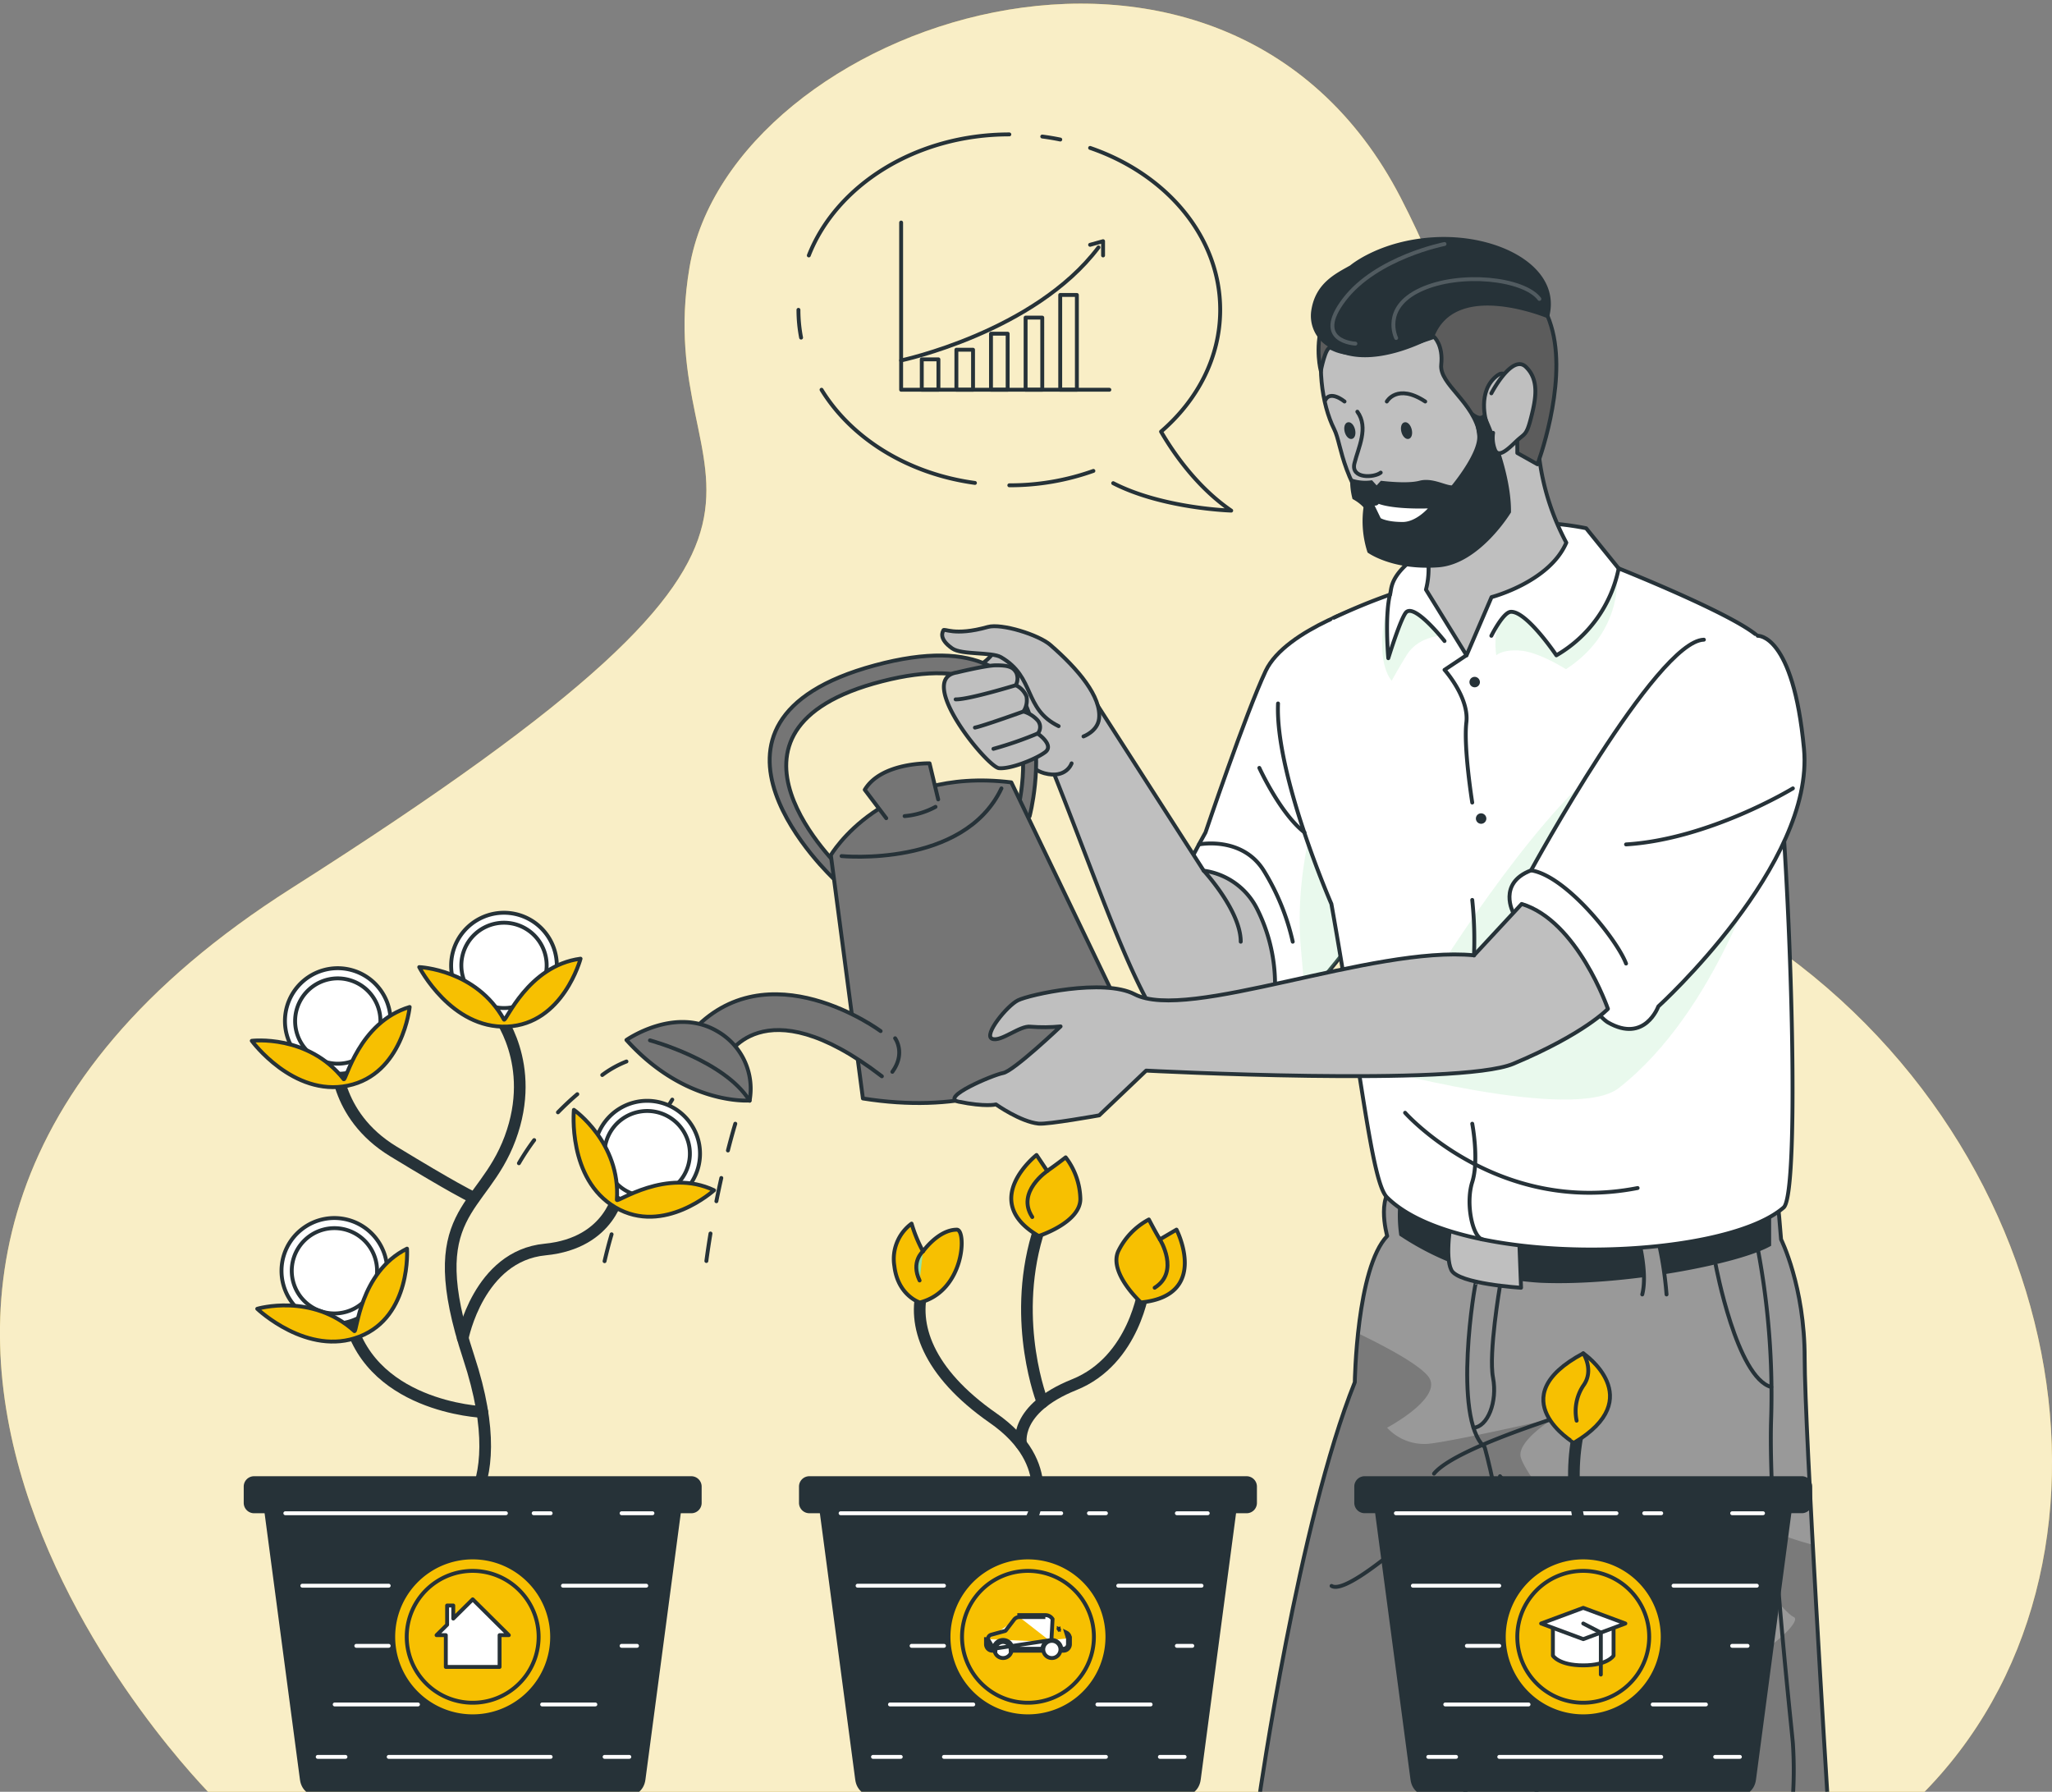 <svg width="528" height="461" fill="none" xmlns="http://www.w3.org/2000/svg"><rect width="100%" height="100%" fill="#808080" stroke="none"/><path d="M54.664 462.155s-135.628-134.498 20.349-233.63c155.977-99.133 91.776-96.883 102.397-159.686C188.031 6.036 314.825-37.507 360.439 50.924c45.614 88.431 1.845 133.82 87.43 186.885 85.585 53.066 105.291 165.757 46.162 224.358l-439.367-.012z" fill="#EBC53F"/><path opacity=".7" d="M54.664 462.155s-135.628-134.498 20.349-233.63c155.977-99.133 91.776-96.883 102.397-159.686C188.031 6.036 314.825-37.507 360.439 50.924c45.614 88.431 1.845 133.82 87.43 186.885 85.585 53.066 105.291 165.757 46.162 224.358l-439.367-.012z" fill="#fff"/><path d="M285.45 100.276h-53.58V57.257" stroke="#263238" stroke-linecap="round" stroke-linejoin="round"/><path d="M241.467 92.456h-4.287v7.82h4.287v-7.82zm8.906-2.476h-4.286v10.296h4.286V89.98zm8.906-4.13h-4.286v14.426h4.286V85.849zm8.906-4.131h-4.286v18.557h4.286V81.719zm8.907-5.833h-4.287v24.39h4.287v-24.39zM231.87 92.73s34.351-7.285 50.782-29.08" stroke="#263238" stroke-linecap="round" stroke-linejoin="round"/><path d="M280.497 62.983l3.334-.929v3.666m-11.014-29.818a64.82 64.82 0 00-4.632-.774" stroke="#263238" stroke-linecap="round" stroke-linejoin="round"/><path d="M286.438 124.31c12.728 6.547 30.362 7.058 30.362 7.058-8.882-6.082-14.966-15.01-18.05-20.319 9.418-8.118 15.216-19.153 15.216-31.33 0-18.808-13.811-34.925-33.469-41.662m-20.789 86.8a63.737 63.737 0 0021.634-3.702m-69.951-20.879c7.691 12.547 22.217 21.629 39.47 23.974m-45.412-44.531a37.217 37.217 0 00.679 7.142m53.58-52.281c-24.087 0-44.519 13.095-51.592 31.14" stroke="#263238" stroke-linecap="round" stroke-linejoin="round"/><path d="M353.699 154.938s-22.873 6.737-28.028 17.688c-5.156 10.951-15.479 41.543-15.479 41.543s-9.668 17.07-9.668 22.224c0 5.155 14.288 24.272 20.741 29.426 6.454 5.154 30.541-28.783 30.541-28.783l1.893-82.098z" fill="#fff" stroke="#263238" stroke-linecap="round" stroke-linejoin="round"/><path d="M457.096 307.16c.298.262 1.191 11.713 1.191 11.713s6.072 12.058 6.072 30.509c0 18.45 5.882 112.952 5.882 112.952H324.04s10.156-70.849 24.563-106.703c0 0 .44-29.425 8.335-37.627 0 0-3.43-12.07 3.572-13.558 7.001-1.488 96.586 2.714 96.586 2.714z" fill="#999"/><path opacity=".2" d="M470.193 462.334H324.04s10.156-70.849 24.563-106.703c0 0 .083-5.595.833-12.594 6.728 3.238 15.598 7.904 18.075 11.106 4.155 5.357-10.597 13.177-10.597 13.177a13.018 13.018 0 0010.597 4.143c6.536-.655 32.255-6.523 32.255-6.523s-9.609 5.868-8.442 10.034c1.167 4.167 11.728 17.737 17.467 21.07 5.739 3.333-11.669-3.333-11.669-3.333s19.789 31.972 31.696 38.365c11.907 6.392 36.232-13.392 32.743-15.034-3.488-1.643-17.634-20.891-15.062-24.129 1.477-1.869 10.228 3.047 19.872 5.499 1.691 31.116 3.822 64.922 3.822 64.922z" fill="#000"/><path d="M457.096 307.16c.298.262 1.191 11.713 1.191 11.713s6.072 12.058 6.072 30.509c0 18.45 5.882 112.952 5.882 112.952H324.04s10.156-70.849 24.563-106.703c0 0 .44-29.425 8.335-37.627 0 0-3.43-12.07 3.572-13.558 7.001-1.488 96.586 2.714 96.586 2.714z" stroke="#263238" stroke-linecap="round" stroke-linejoin="round"/><path d="M360.057 307.588a34.964 34.964 0 000 10.285 72.814 72.814 0 0036.434 12.165c21.027.893 50.997-4.761 59.236-9.522v-11.285l-95.67-1.643z" fill="#263238"/><path d="M373.452 313.754s-1.786 9.44 0 13.011c1.786 3.571 17.931 4.547 17.931 4.547l-.512-13.439-17.419-4.119z" fill="#BFBFBF" stroke="#263238" stroke-linecap="round" stroke-linejoin="round"/><path d="M428.818 333.038a94.43 94.43 0 00-2.453-15.213l-4.989.131s2.679 9.202 1.191 15.082" fill="#999"/><path d="M428.818 333.038a94.43 94.43 0 00-2.453-15.213l-4.989.131s2.679 9.202 1.191 15.082" stroke="#263238" stroke-linecap="round" stroke-linejoin="round"/><path opacity=".2" d="M352.437 209.61l-.619 27.379a221.883 221.883 0 01-15.979 19.867c-.298-3.571-.655-7.797-1.084-12.606-1.988-22.224 5.561-40.079 5.108-41.401l12.574 6.761z" fill="#92E3A9"/><path d="M343.209 158.937a156.086 156.086 0 0114.443-5.952c.619-1.619-.857-6.451 14.038-14.177 14.895-7.725 36.446-2.892 36.446-2.892l8.335 10.308s28.992 11.535 35.72 17.355c6.727 5.821 12.371 142.188 6.763 147.08-15.967 13.916-83.716 15.82-102.088-2.63-3.977-3.976-6.656-32.759-14.288-75.469 0 0-14.514-33.33-13.728-51.566" fill="#fff"/><path d="M343.209 158.937a156.086 156.086 0 0114.443-5.952c.619-1.619-.857-6.451 14.038-14.177 14.895-7.725 36.446-2.892 36.446-2.892l8.335 10.308s28.992 11.535 35.72 17.355c6.727 5.821 12.371 142.188 6.763 147.08-15.967 13.916-83.716 15.82-102.088-2.63-3.977-3.976-6.656-32.759-14.288-75.469 0 0-14.514-33.33-13.728-51.566" stroke="#263238" stroke-linecap="round" stroke-linejoin="round"/><path opacity=".2" d="M416.03 148.367s1.596 14.284-13.097 23.807c0 0-6.763-4.321-11.526-4.762-4.762-.44-6.394 1.191-6.394 1.191s-1-5.595 1.286-9.273 6.751-.845 14.122 9.273c.047 0 12.49-6.107 15.609-20.236zm-45.424 15.212s-5.786.262-8.692 5.024c-2.905 4.761-3.798 6.547-3.798 6.547s-4.655-4.619-1.19-18.903a45.413 45.413 0 00.559 12.356s3.001-11.047 4.453-11.19c1.453-.142 4.346.715 8.668 6.166z" fill="#92E3A9"/><path d="M361.962 131.964a21.31 21.31 0 014.953 19.736l10.442 16.903 6.43-14.975s14.895-3.869 19.241-14.01a63.25 63.25 0 01-6.882-38.425c2.881-22.426-34.184 30.771-34.184 30.771z" fill="#BFBFBF" stroke="#263238" stroke-linecap="round" stroke-linejoin="round"/><path d="M397.063 111.632c4.608-34.377-5.691-48.09-32.731-46.162-27.04 1.929-27.481 32.14-21.028 44.96 2.167 4.309 1.465 13.737 14.908 28.807 5.155 5.785 18.693 1.428 28.385-8.119" fill="#BFBFBF"/><path d="M397.063 111.632c4.608-34.377-5.691-48.09-32.731-46.162-27.04 1.929-27.481 32.14-21.028 44.96 2.167 4.309 1.465 13.737 14.908 28.807 5.155 5.785 18.693 1.428 28.385-8.119M356.842 103.3s2.655-4.761 9.883 0m-20.765 0s-3.93-3.25-5.096 0" stroke="#263238" stroke-linecap="round" stroke-linejoin="round"/><path d="M363.236 110.442c.31 1.19 0 2.285-.762 2.476-.762.19-1.572-.607-1.881-1.786-.31-1.178 0-2.285.774-2.476.774-.19 1.56.596 1.869 1.786zm-14.586 0c.31 1.19 0 2.285-.762 2.476-.762.19-1.571-.607-1.881-1.786-.309-1.178 0-2.285.774-2.476.774-.19 1.56.596 1.869 1.786z" fill="#263238"/><path d="M349.258 105.919c2.988 4.106.226 9.284-.75 13.296-.977 4.011 5.072 3.738 6.763 2.381" stroke="#263238" stroke-linecap="round" stroke-linejoin="round"/><path d="M382.442 108.561s-2.537-8.035 2.905-12.01c5.441-3.976 5.072 19.998 5.072 19.998l5.191 2.904s7.49-19.808 3.87-34.294c-3.62-14.487-18.277-24.783-38.566-19.308-27.171 7.333-21.051 29.569-21.051 29.569s1.191-6.285 2.477-5.952c1.286.333 5.596 4.464 26.659-2.785 0 0 2.381 2.059 1.845 7.142-.535 5.082 8.502 9.606 9.907 18.069l1.691-3.333z" fill="#999"/><path opacity=".4" d="M382.442 108.561s-2.537-8.035 2.905-12.01c5.441-3.976 5.072 19.998 5.072 19.998l5.191 2.904s7.49-19.808 3.87-34.294c-3.62-14.487-18.277-24.783-38.566-19.308-27.171 7.333-21.051 29.569-21.051 29.569s1.191-6.285 2.477-5.952c1.286.333 5.596 4.464 26.659-2.785 0 0 2.381 2.059 1.845 7.142-.535 5.082 8.502 9.606 9.907 18.069l1.691-3.333z" fill="#000"/><path d="M382.442 108.561s-2.537-8.035 2.905-12.01c5.441-3.976 5.072 19.998 5.072 19.998l5.191 2.904s7.49-19.808 3.87-34.294c-3.62-14.487-18.277-24.783-38.566-19.308-27.171 7.333-21.051 29.569-21.051 29.569s1.191-6.285 2.477-5.952c1.286.333 5.596 4.464 26.659-2.785 0 0 2.381 2.059 1.845 7.142-.535 5.082 8.502 9.606 9.907 18.069l1.691-3.333z" stroke="#263238" stroke-linecap="round" stroke-linejoin="round"/><path d="M347.424 122.988c1.788.675 3.721.871 5.608.572l1.191 1.321 1.095-1.19s6.644.869 9.907 0c3.262-.869 6.643 1.19 8.334 1.19 0 0 7.239-8.69 6.513-13.094a37.98 37.98 0 00-1.191-5.809s1.37 1.191 2.096 1.012a1.19 1.19 0 00.929-1.012s7.037 14.285 6.882 25.855c0 0-8.049 13.367-18.729 14.129-11.907.845-18.17-3.809-18.17-3.809a25.923 25.923 0 01-1.036-11.653 11.218 11.218 0 00-2.834-2.119 18.163 18.163 0 01-.595-5.393zm-5.084-33.484a9.248 9.248 0 01-4.906-9.785c1.12-6.928 6.275-9.332 9.978-11.427 0 0 7.549-6.452 21.587-7.25 16.907-.964 33.339 7.892 29.481 20.95 0 0-23.813-10.153-29.481 4.762 0-.036-16.431 9.475-26.659 2.75z" fill="#263238"/><path d="M383.739 101.193s5.311-10.201 8.859-6.82c3.548 3.38 2.572 8.332 1.357 13.093-1.214 4.762-1.607 3.952-3.858 6.119-2.25 2.166-4.643 4.368-5.477 2.011a8.512 8.512 0 01-.428-4.237" fill="#BFBFBF"/><path d="M383.739 101.193s5.311-10.201 8.859-6.82c3.548 3.38 2.572 8.332 1.357 13.093-1.214 4.762-1.607 3.952-3.858 6.119-2.25 2.166-4.643 4.368-5.477 2.011a8.512 8.512 0 01-.428-4.237" stroke="#263238" stroke-linecap="round" stroke-linejoin="round"/><path d="M367.404 130.809c-9.526.238-12.645-1.19-12.645-1.19a1.093 1.093 0 01-1.06.452l1.572 3.25s1.571.976 5.643.976c3.43.012 6.49-3.488 6.49-3.488z" fill="#fff"/><path opacity=".2" d="M359.247 86.968s-3.857-7.737 6.287-12.439c10.145-4.702 26.576-2.904 30.565 2.38m-47.341 11.5s-11.145-.477-2.858-11.345c8.287-10.867 25.79-14.284 25.79-14.284" stroke="#fff" stroke-linecap="round" stroke-linejoin="round"/><path d="M416.506 146.224a33.425 33.425 0 01-16.038 22.379s-7.692-11.451-11.74-11.19c-1.976.119-4.989 6.166-4.989 6.166m-26.087-10.594c-1.381 5.476-.429 16.356-.429 16.356s3.358-10.856 4.692-11.904c2.381-1.928 9.775 7.488 9.775 7.488m5.62 3.678l-5.62 3.737s6.37 7.083 5.62 13.523c-.75 6.44 1.512 20.617 1.512 20.617" stroke="#263238" stroke-linecap="round" stroke-linejoin="round"/><path d="M323.385 233.691a43.22 43.22 0 014.417 24.533s-8.335 11.547-14.717 13.273c-15.55 4.19-24.92-30.366-43.602-76.766-1.19-2.976 9.418-18.7 9.418-18.7l30.827 47.983a18.059 18.059 0 0113.657 9.677z" fill="#BFBFBF" stroke="#263238" stroke-linecap="round" stroke-linejoin="round"/><path d="M277.604 179.483l-7.93-10.654s-11.907-6.833-13.217-2.75c-1.94 6.119-11.704 7.928-11.704 7.928.857 3.131 10.395 17.081 15.8 20.236 5.406 3.154 5.954 4.083 8.18 4.702 5.656 1.512 7.001-2.548 7.001-2.548" fill="#BFBFBF"/><path d="M277.604 179.483l-7.93-10.654s-11.907-6.833-13.217-2.75c-1.94 6.119-11.704 7.928-11.704 7.928.857 3.131 10.395 17.081 15.8 20.236 5.406 3.154 5.954 4.083 8.18 4.702 5.656 1.512 7.001-2.548 7.001-2.548" stroke="#263238" stroke-linecap="round" stroke-linejoin="round"/><path d="M214.594 226.168s-43.495-40.4 10.525-54.994c54.021-14.594 39.804 38.853 39.804 38.853l-3.572.619s14.145-47.817-34.41-35.354c-48.555 12.463-10.359 48.436-10.359 48.436l-1.988 2.44z" fill="#757575" stroke="#263238" stroke-linecap="round" stroke-linejoin="round"/><path d="M272.4 186.827c-9.132-4.452-5.953-12.606-14.847-17.748-2.382-1.381-10.097-.536-12.538-2.25-3.667-2.559-2.381-4.321-2.298-4.63.131-.703 2.703 1.583 11.466-.893 3.501-.988 13.098 2.012 16.086 4.63 7.061 6.119 13.193 13.332 12.526 18.975-.381 3.249-4.001 4.559-4.001 4.559" fill="#BFBFBF"/><path d="M272.4 186.827c-9.132-4.452-5.953-12.606-14.847-17.748-2.382-1.381-10.097-.536-12.538-2.25-3.667-2.559-2.381-4.321-2.298-4.63.131-.703 2.703 1.583 11.466-.893 3.501-.988 13.098 2.012 16.086 4.63 7.061 6.119 13.193 13.332 12.526 18.975-.381 3.249-4.001 4.559-4.001 4.559" stroke="#263238" stroke-linecap="round" stroke-linejoin="round"/><path d="M246.194 173.019s7.668-1.869 10.109-1.845c3.357 0 4.417.5 5.215 1.928a3.724 3.724 0 01-.143 3.19 5.583 5.583 0 012.738 2.845 5.246 5.246 0 01-.762 3.917 7.984 7.984 0 013.489 2.118 2.643 2.643 0 01.179 3.572s4.322 2.952 1.928 4.761c-2.393 1.809-8.941 4.416-11.906 4.13-2.965-.285-21.635-22.914-10.847-24.616z" fill="#BFBFBF" stroke="#263238" stroke-linecap="round" stroke-linejoin="round"/><path d="M261.375 176.292s-12.169 3.726-15.479 3.643m17.455 3.119s-10.358 3.725-12.49 4.142m16.158 1.512a95.15 95.15 0 01-11.395 3.952" stroke="#263238" stroke-linecap="round" stroke-linejoin="round"/><path d="M213.784 220.014s13.335-22.807 46.436-18.724l27.207 56.613s-17.075 32.378-65.392 24.712l-8.251-62.601z" fill="#757575" stroke="#263238" stroke-linecap="round" stroke-linejoin="round"/><path d="M226.596 265.283s-29.112-21.593-48.818.405l8.942 6.702s9.192-19.296 40.197 4.523" fill="#757575"/><path d="M226.596 265.283s-29.112-21.593-48.818.405l8.942 6.702s9.192-19.296 40.197 4.523" stroke="#263238" stroke-linecap="round" stroke-linejoin="round"/><path d="M216.546 220.252s31.41 3.095 41.138-17.415l-41.138 17.415z" fill="#757575"/><path d="M216.546 220.252s31.41 3.095 41.138-17.415" stroke="#263238" stroke-linecap="round" stroke-linejoin="round"/><path d="M161.192 267.569s12.36-8.678 23.302-2.286a17.034 17.034 0 018.394 17.856s-16.467 1.333-31.696-15.57z" fill="#757575" stroke="#263238" stroke-linecap="round" stroke-linejoin="round"/><path d="M167.241 267.664s19.205 5.13 25.647 15.546" stroke="#263238" stroke-linecap="round" stroke-linejoin="round"/><path d="M241.407 205.67l-2.226-9.273s-12.395-.333-16.669 6.797l5.524 7.309" fill="#757575"/><path d="M241.407 205.67l-2.226-9.273s-12.395-.333-16.669 6.797l5.524 7.309m12.681-2.916a20.244 20.244 0 01-7.954 2.38m-2.441 57.161s2.798 3.798-.714 8.63" stroke="#263238" stroke-linecap="round" stroke-linejoin="round"/><path opacity=".2" d="M453.429 220.419s-11.514 39.686-36.911 59.518c-11.609 9.058-64.677-5.559-64.677-5.559l3.441-20.57 17.384-8.237s30.767-48.15 47.436-52.923c16.669-4.773 33.327 27.771 33.327 27.771z" fill="#92E3A9"/><path d="M438.427 164.579c-12.252.346-44.472 59.351-44.472 59.351-8.715 3.31-4.56 10.952-4.56 10.952s20.468 25.949 24.337 28.163c9.526 5.476 12.967-4.106 12.967-4.106s40.268-36.532 37.482-66.279c-2.786-29.747-11.907-29.081-11.907-29.081" fill="#fff"/><path d="M438.427 164.579c-12.252.346-44.472 59.351-44.472 59.351-8.715 3.31-4.56 10.952-4.56 10.952s20.468 25.949 24.337 28.163c9.526 5.476 12.967-4.106 12.967-4.106s40.268-36.532 37.482-66.279c-2.786-29.747-11.907-29.081-11.907-29.081" stroke="#263238" stroke-linecap="round" stroke-linejoin="round"/><path d="M391.538 232.572l-12.264 13.213c-26.063-2.535-73.583 17.201-87.323 10.023-8.001-4.178-27.171.119-30.029 1.559-2.857 1.441-8.894 8.916-6.667 9.88 2.226.964 7.203-3.499 9.942-3.095 2.565.201 5.143.178 7.703-.071 0 0-12.085 11.487-14.788 11.987-2.702.5-16.431 6.344-11.466 7.368 6.978 1.428 9.621.714 9.621.714s6.287 4.464 10.966 4.94c2.381.25 15.609-2.131 15.609-2.131l12.074-11.51s80.346 4.178 94.479-1.762c18.431-7.737 24.337-14.129 24.337-14.129s-7.799-22.617-22.194-26.986z" fill="#BFBFBF" stroke="#263238" stroke-linecap="round" stroke-linejoin="round"/><path d="M379.822 329.753c-.274-.06-6.215 35.103 2.179 42.543 0 0 4.87 16.796 3.953 28.342-.917 11.547 5.418 35.044 5.418 35.044l4.214 26.652" stroke="#263238" stroke-linecap="round" stroke-linejoin="round"/><path d="M385.966 330.788s-2.989 17.403-1.798 23.653c1.191 6.249-1.405 12.665-5.013 12.879m62.32-41.841s5.405 28.986 14.288 31.378" stroke="#263238" stroke-linecap="round" stroke-linejoin="round"/><path d="M452.334 321.48a200.945 200.945 0 013.381 44.043c-.703 25.533 5.072 76.718 5.608 82.968.302 4.613.302 9.242 0 13.855m-56.711-99.073c-2.286.988-30.267 9.321-35.625 15.868m16.979.666s19.336 23.462 28.719 25.843m-37.149-23.534s-29.707 29.105-34.91 25.914m44.173 8.012s-8.167 32.377-7.644 36.031c.524 3.655-2.786 10.321-2.786 10.321m2.453-173.28s1.798 9.332 0 15.01c-1.798 5.678.167 14.285 2.631 14.737m-71.725-94.847s9.525 10.284 9.525 18.272m-130.056 46.828s-.786 2.536-1.893 6.88" stroke="#263238" stroke-linecap="round" stroke-linejoin="round"/><path d="M185.601 303.077a258.825 258.825 0 00-2.167 10.713" stroke="#263238" stroke-linecap="round" stroke-linejoin="round" stroke-dasharray="6.11 6.11"/><path d="M182.815 317.361a218.951 218.951 0 00-1.06 7.071m-8.775-41.52s-1.465 2.274-3.572 6.166" stroke="#263238" stroke-linecap="round" stroke-linejoin="round"/><path d="M164.752 298.28a145.101 145.101 0 00-5.798 14.284" stroke="#263238" stroke-linecap="round" stroke-linejoin="round" stroke-dasharray="8.66 8.66"/><path d="M157.37 317.564a117.565 117.565 0 00-1.809 6.915m5.631-51.375a26.601 26.601 0 00-6.227 3.476" stroke="#263238" stroke-linecap="round" stroke-linejoin="round"/><path d="M148.547 281.52a75.176 75.176 0 00-8.572 8.618" stroke="#263238" stroke-linecap="round" stroke-linejoin="round" stroke-dasharray="6.82 6.82"/><path d="M137.451 293.328a62.887 62.887 0 00-3.93 5.952m260.434-75.35c8.966 1.357 22.063 17.725 24.445 23.974m42.923-45.067s-21.491 13.094-42.923 14.415m-109.875.001s11.05-2.238 16.669 6.761a59.809 59.809 0 017.442 18.272m-8.596-44.722s5.346 11.725 11.608 16.594m43.174 17.379c.497 4.744.649 9.518.452 14.284m-17.729 40.472s23.516 26.509 59.831 19.367" stroke="#263238" stroke-linecap="round" stroke-linejoin="round"/><path d="M380.798 175.531a1.342 1.342 0 01-1.635 1.265 1.343 1.343 0 01-.948-1.838 1.342 1.342 0 011.238-.82 1.379 1.379 0 011.345 1.393zm1.655 35.115a1.345 1.345 0 11-1.345-1.393 1.36 1.36 0 01.961.418 1.352 1.352 0 01.384.975z" fill="#263238"/><path d="M113.911 393.96s19.217-6.749 6.692-44.733c-12.526-37.984 3.512-37.151 10.656-56.363 7.144-19.213-3.405-32.223-3.405-32.223" stroke="#263238" stroke-width="3" stroke-linecap="round" stroke-linejoin="round"/><path d="M123.413 384.568H67.451s7.537 56.852 9.728 73.302c.393 2.988 2.774 4.464 5.656 4.464h77.583c2.882 0 5.263-1.476 5.656-4.464 2.179-16.45 9.728-73.302 9.728-73.302h-52.389z" fill="#263238"/><path d="M65.38 379.807h112.494a2.666 2.666 0 012.667 2.666v4.202a2.653 2.653 0 01-2.656 2.655H65.38a2.667 2.667 0 01-2.667-2.667v-4.202a2.655 2.655 0 012.667-2.654z" fill="#263238"/><path d="M73.417 389.33h56.759m7.144 0h4.369m26.195 0h-7.942m-82.156 18.641h22.23m12.693 0h5.953m47.626 0h-21.432m19.051 15.474h-3.965m-59.926 0h-8.335m47.817 15.082h13.693m-45.638 0H86.121m-4.37 13.487h7.144m11.121 0h41.673m20.242 0h-6.359" stroke="#fff" stroke-linecap="round" stroke-linejoin="round"/><path d="M142.07 421.124a20.434 20.434 0 01-12.612 18.891 20.449 20.449 0 01-22.283-4.423 20.434 20.434 0 013.092-31.449 20.443 20.443 0 0131.803 16.981z" fill="#F7C001" stroke="#263238" stroke-linecap="round" stroke-linejoin="round"/><path d="M138.594 421.124a16.962 16.962 0 01-10.474 15.671 16.975 16.975 0 01-18.491-3.677 16.955 16.955 0 012.571-26.098 16.97 16.97 0 019.427-2.858 16.978 16.978 0 0116.967 16.962v0z" stroke="#263238" stroke-linecap="round" stroke-linejoin="round"/><path d="M119.067 344.287s4.084-21.153 21.182-22.807c17.097-1.655 19.05-15.046 19.05-15.046m-38.482 1.178s-4.132-1.952-19.61-11.38c-15.479-9.427-14.765-24.331-14.765-24.331m37.673 91.372s-30.16-1.19-34.636-25.926" stroke="#263238" stroke-width="3" stroke-linecap="round" stroke-linejoin="round"/><path d="M143.178 250.07a13.596 13.596 0 01-17.724 11.28 13.592 13.592 0 01-1.948-25.032 13.601 13.601 0 017.765-1.389 13.599 13.599 0 019.094 5.102 13.599 13.599 0 012.813 10.039z" fill="#fff"/><path d="M143.178 250.07a13.596 13.596 0 01-17.724 11.28 13.592 13.592 0 01-1.948-25.032 13.601 13.601 0 017.765-1.389 13.599 13.599 0 019.094 5.102 13.599 13.599 0 012.813 10.039v0z" stroke="#263238" stroke-linecap="round" stroke-linejoin="round"/><path d="M140.582 249.713a10.98 10.98 0 01-7.969 9.242 10.986 10.986 0 01-11.588-3.833 10.977 10.977 0 01-.882-12.17 10.984 10.984 0 0110.914-5.464 10.981 10.981 0 017.289 4.145 10.97 10.97 0 012.236 8.08z" stroke="#263238" stroke-linecap="round" stroke-linejoin="round"/><path d="M100.373 260.867a13.582 13.582 0 01-21.691 12.623 13.577 13.577 0 01-.776-20.978 13.585 13.585 0 017.167-3.287 13.602 13.602 0 0115.3 11.642z" fill="#fff"/><path d="M100.373 260.867a13.582 13.582 0 01-21.691 12.623 13.577 13.577 0 01-.776-20.978 13.585 13.585 0 017.167-3.287 13.602 13.602 0 0115.3 11.642v0z" stroke="#263238" stroke-linecap="round" stroke-linejoin="round"/><path d="M97.79 261.212a10.975 10.975 0 01-11.546 12.438 10.977 10.977 0 01-6.607-19.174 10.984 10.984 0 015.793-2.656 10.989 10.989 0 0112.36 9.392z" stroke="#263238" stroke-linecap="round" stroke-linejoin="round"/><path d="M99.587 325.896a13.593 13.593 0 01-15.142 14.577 13.602 13.602 0 01-11.496-9.801 13.59 13.59 0 014.657-14.368 13.592 13.592 0 0112.618-2.264 13.599 13.599 0 019.363 11.856z" fill="#fff"/><path d="M99.587 325.896a13.593 13.593 0 01-15.142 14.577 13.602 13.602 0 01-11.496-9.801 13.59 13.59 0 014.657-14.368 13.592 13.592 0 0112.618-2.264 13.599 13.599 0 019.363 11.856z" stroke="#263238" stroke-linecap="round" stroke-linejoin="round"/><path d="M96.992 326.086a10.972 10.972 0 01-5.95 10.644 10.98 10.98 0 01-15.44-13.15 10.974 10.974 0 0117.562-4.975 10.986 10.986 0 013.828 7.481z" stroke="#263238" stroke-linecap="round" stroke-linejoin="round"/><path d="M178.862 302.529a13.594 13.594 0 01-12.897 7.87 13.597 13.597 0 01-12.657-16.781 13.595 13.595 0 0118.934-9.134 13.59 13.59 0 016.62 18.045z" fill="#fff"/><path d="M178.862 302.529a13.594 13.594 0 01-12.897 7.87 13.597 13.597 0 01-12.657-16.781 13.595 13.595 0 0118.934-9.134 13.59 13.59 0 016.62 18.045v0z" stroke="#263238" stroke-linecap="round" stroke-linejoin="round"/><path d="M176.492 301.434a10.975 10.975 0 01-10.414 6.344 10.972 10.972 0 01-1.242-21.808 10.983 10.983 0 019.774 3.407 10.992 10.992 0 012.233 3.658 10.96 10.96 0 01-.351 8.399v0z" stroke="#263238" stroke-linecap="round" stroke-linejoin="round"/><path d="M158.728 308.719c-.06.845 12.68-8.332 25.004-2.488 0 0-12.895 11.713-25.35 4.428-12.454-7.285-10.716-25.116-10.716-25.116s12.062 8.416 11.062 23.176zm-29.041-46.388c.417.738 6.132-13.891 19.694-15.677 0 0-4.465 16.82-18.884 17.463-14.419.642-22.623-15.296-22.623-15.296s14.646.559 21.813 13.51zm-41.244 15.344c.524.666 3.846-14.689 16.967-18.594 0 0-1.762 17.32-15.896 20.236-14.133 2.917-24.73-11.534-24.73-11.534s14.526-1.762 23.659 9.892zm2.75 64.803c.631.559 1.286-15.142 13.538-21.224 0 0 1.191 17.367-12.192 22.616-13.383 5.25-26.35-7.142-26.35-7.142s14.026-4.178 25.004 5.75z" fill="#F7C001" stroke="#263238" stroke-linecap="round" stroke-linejoin="round"/><path d="M266.292 384.568h-55.961s7.537 56.852 9.728 73.302c.393 2.988 2.774 4.464 5.655 4.464h77.584c2.881 0 5.263-1.476 5.656-4.464 2.179-16.45 9.727-73.302 9.727-73.302h-52.389z" fill="#263238"/><path d="M208.259 379.807h112.494a2.666 2.666 0 012.667 2.666v4.202a2.652 2.652 0 01-2.655 2.655H208.259a2.67 2.67 0 01-2.667-2.667v-4.202a2.655 2.655 0 012.655-2.654h.012z" fill="#263238"/><path d="M216.296 389.33h56.759m7.144 0h4.37m26.194 0h-7.941m-82.156 18.641h22.23m12.692 0h5.954m47.626 0h-21.432m19.051 15.474h-3.965m-59.926 0h-8.335m47.817 15.082h13.693m-45.638 0h-21.432m-4.37 13.487h7.144m11.121 0h41.673m20.241 0h-6.358" stroke="#fff" stroke-linecap="round" stroke-linejoin="round"/><path d="M284.95 421.124a20.435 20.435 0 01-12.612 18.891 20.449 20.449 0 01-22.283-4.423 20.429 20.429 0 01-4.437-22.275 20.439 20.439 0 0118.888-12.619 20.445 20.445 0 0120.444 20.426z" fill="#F7C001" stroke="#263238" stroke-linecap="round" stroke-linejoin="round"/><path d="M281.473 421.124a16.96 16.96 0 01-10.474 15.671 16.968 16.968 0 01-23.134-12.362 16.964 16.964 0 0128.635-15.3 16.97 16.97 0 014.973 11.991v0z" stroke="#263238" stroke-linecap="round" stroke-linejoin="round"/><path d="M121.632 411.482l-5.001 4.952v-3.368h-1.583v4.951l-2.715 2.679h2.381v8.177h13.836v-8.177h2.369l-9.287-9.214z" fill="#fff" stroke="#263238" stroke-linecap="round" stroke-linejoin="round"/><path d="M265.518 390.449s7.144-13.689-9.966-25.593c-17.109-11.903-20.836-24.235-18.086-33.544" stroke="#263238" stroke-width="3" stroke-linecap="round" stroke-linejoin="round"/><path d="M262.732 371.463s-2-8.916 13.657-15.201 17.991-24.997 17.991-24.997" stroke="#263238" stroke-width="3" stroke-linecap="round" stroke-linejoin="round"/><path d="M246.206 316.373c2.524 0 2.083 15.76-9.526 18.736 0 0-5.655-1.773-6.548-9.368a11.274 11.274 0 014.429-10.927 36.244 36.244 0 002.941 7.142s3.941-5.583 8.704-5.583z" fill="#F7C001" stroke="#263238" stroke-linecap="round" stroke-linejoin="round"/><path d="M237.502 321.932s-3.215 2.667-.881 7.511l.881-7.511z" fill="#92E3A9"/><path d="M237.502 321.932s-3.215 2.667-.881 7.511" stroke="#263238" stroke-linecap="round" stroke-linejoin="round"/><path d="M293.57 335.097s-8.334-7.582-5.834-13.165a18.253 18.253 0 017.882-8.178s1.798 3.464 2.834 5.119l4.275-2.512s8.739 16.951-9.157 18.736z" fill="#F7C001" stroke="#263238" stroke-linecap="round" stroke-linejoin="round"/><path d="M298.452 318.873s5.203 8.332-1.345 12.439l1.345-12.439z" fill="#F7C001"/><path d="M298.452 318.873s5.203 8.332-1.345 12.439" stroke="#263238" stroke-linecap="round" stroke-linejoin="round"/><path d="M268.257 360.797s-8.049-20.236-1.369-42.924" stroke="#263238" stroke-width="3" stroke-linecap="round" stroke-linejoin="round"/><path d="M267.269 318.004s10.716-3.44 10.716-9.523a18.222 18.222 0 00-3.775-10.713s-3.072 2.381-4.762 3.488l-2.739-4.095s-14.99 11.796.56 20.843z" fill="#F7C001" stroke="#263238" stroke-linecap="round" stroke-linejoin="round"/><path d="M269.555 301.22s-8.204 5.44-3.941 11.904l3.941-11.904z" fill="#F7C001"/><path d="M269.555 301.22s-8.204 5.44-3.941 11.904" stroke="#263238" stroke-linecap="round" stroke-linejoin="round"/><path d="M409.172 384.568h-55.961s7.537 56.852 9.727 73.302c.393 2.988 2.775 4.464 5.656 4.464h77.584c2.881 0 5.262-1.476 5.655-4.464 2.179-16.45 9.728-73.302 9.728-73.302h-52.389z" fill="#263238"/><path d="M351.139 379.807h112.494a2.658 2.658 0 012.655 2.654v4.202a2.653 2.653 0 01-2.655 2.655H351.139a2.668 2.668 0 01-2.667-2.666v-4.202a2.656 2.656 0 011.65-2.445c.323-.132.668-.2 1.017-.198z" fill="#263238"/><path d="M359.176 389.33h56.759m7.144 0h4.37m26.194 0h-7.942m-82.155 18.641h22.229m12.693 0h5.953m47.627 0h-21.432m19.05 15.474h-3.965m-59.926 0h-8.334m47.817 15.082h13.692m-45.638 0H371.88m-4.369 13.487h7.144m11.12 0h41.674m20.241 0h-6.358" stroke="#fff" stroke-linecap="round" stroke-linejoin="round"/><path d="M427.83 421.124a20.435 20.435 0 01-12.612 18.891 20.45 20.45 0 01-22.284-4.423 20.435 20.435 0 013.093-31.449 20.449 20.449 0 0125.811 2.537 20.441 20.441 0 015.992 14.444z" fill="#F7C001" stroke="#263238" stroke-linecap="round" stroke-linejoin="round"/><path d="M415.185 418.827v7.142s-1.489 2.5-7.799 2.5c-6.311 0-7.811-2.5-7.811-2.5v-7.142" fill="#fff"/><path d="M415.185 418.827v7.142s-1.489 2.5-7.799 2.5c-6.311 0-7.811-2.5-7.811-2.5v-7.142" stroke="#263238" stroke-linecap="round" stroke-linejoin="round"/><path d="M407.386 413.673l10.835 4.023-10.835 4.023-10.835-4.023 10.835-4.023z" fill="#fff" stroke="#263238" stroke-linecap="round" stroke-linejoin="round"/><path d="M407.386 417.696l4.524 2.345v10.796" stroke="#263238" stroke-linecap="round" stroke-linejoin="round"/><path d="M424.353 421.124a16.96 16.96 0 01-10.474 15.671 16.975 16.975 0 01-18.491-3.677 16.958 16.958 0 012.571-26.098 16.972 16.972 0 019.427-2.858 16.974 16.974 0 0116.967 16.962z" stroke="#263238" stroke-linecap="round" stroke-linejoin="round"/><path d="M407.386 395.008s-5.418-13.88 0-31.735" stroke="#263238" stroke-width="3" stroke-linecap="round" stroke-linejoin="round"/><path d="M407.386 348.191s16.967 11.511-2.381 23.01c-.036 0-19.23-11.499 2.381-23.01z" fill="#F7C001" stroke="#263238" stroke-linecap="round" stroke-linejoin="round"/><path d="M407.386 348.191s2.905 4.369 0 8.333a11.891 11.891 0 00-1.703 8.987" stroke="#263238" stroke-linecap="round" stroke-linejoin="round"/><path d="M258.102 426.583h0a2.212 2.212 0 002.21-2.21v-.001a2.21 2.21 0 10-4.421 0c0 1.221.99 2.211 2.211 2.211z" fill="#fff" stroke="#263238"/><path d="M275.306 421.534a1.664 1.664 0 00-.968-1.523l-.002-.001.47 1.522m.5.002v.002l-.5-.004m.5.002v-.002h-.5m.5.002v1.48c0 .905-.712 1.685-1.652 1.685h-1.029l-.035-.462a1.94 1.94 0 00-2.081-1.787m4.297-.918v1.482c0 .647-.506 1.185-1.152 1.185h-.566a2.439 2.439 0 00-2.617-2.248m.038.499l-.038-.499m.038.499s0 0 0 0a1.939 1.939 0 00-1.787 1.787l-.035.462h-8.617l-.035-.462a1.94 1.94 0 00-3.867 0l-.036.462h-.772c-.941 0-1.652-.78-1.652-1.685v-1.298h.5m16.301.734l.326-5.891a2.167 2.167 0 00-1.854-1.017h-6.713v.5m8.203 5.909a2.439 2.439 0 00-2.247 2.248h-7.691a2.438 2.438 0 00-4.864 0m14.802-2.248l-14.802 2.248m16.817-5.009l.001.003-.115.072-.005.003-.303.19.304-.193.006-.004.112-.071zm0 0l-.022-.034-.035-.016h0l-.004-.002.004.002a.138.138 0 01.057.05zm-10.218-3.148a1.683 1.683 0 00-1.339.656l-2.125 2.784a.368.368 0 01-.192.131l-3.551.971a1.167 1.167 0 00-.853 1.132m8.06-5.674h6.715-6.715zm-8.06 5.674v1.298c0 .647.505 1.185 1.152 1.185h.309m-1.461-2.483l1.461 2.483" fill="#fff" stroke="#263238"/><path d="M270.656 426.583h0a2.213 2.213 0 002.211-2.21v-.001a2.21 2.21 0 10-2.211 2.211z" fill="#fff" stroke="#263238"/></svg>